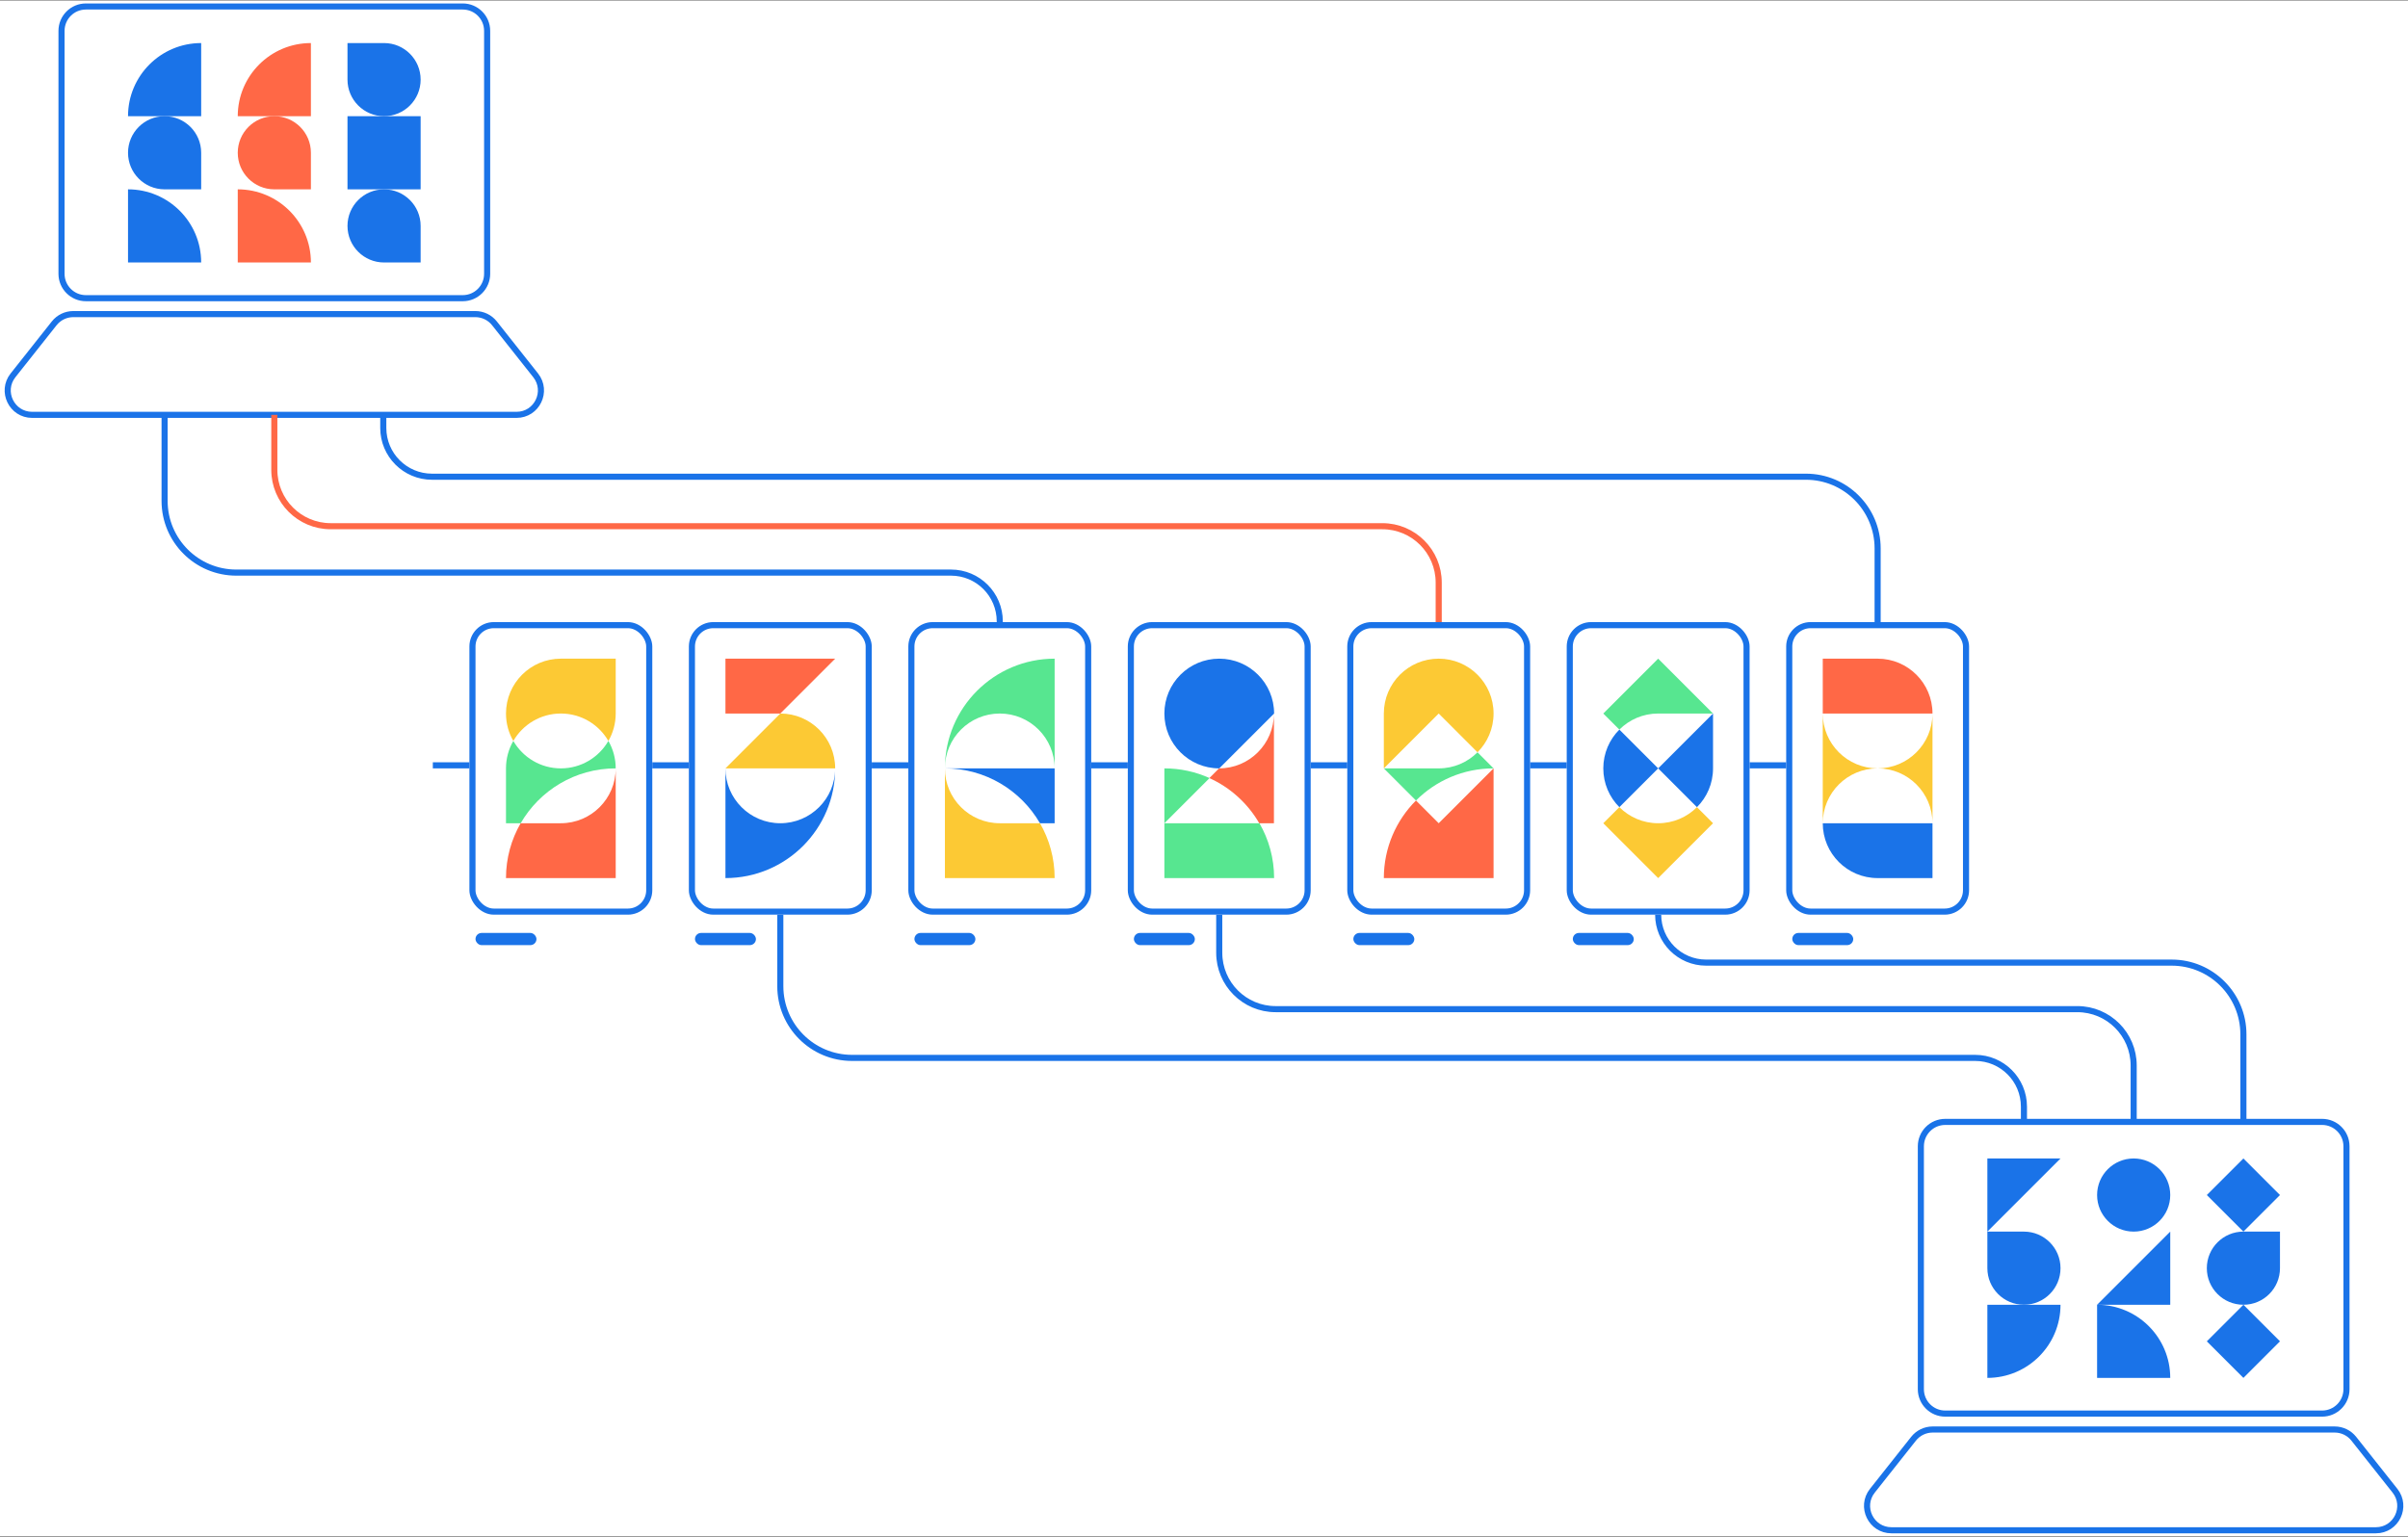 <?xml version="1.0" encoding="UTF-8"?>
<svg width="470px" height="300px" viewBox="0 0 470 300" version="1.1" xmlns="http://www.w3.org/2000/svg" xmlns:xlink="http://www.w3.org/1999/xlink">
    <rect x="0" y="0" width="470" height="300" fill="#333333" stroke="none"/>
    <!-- Generator: Sketch 63.1 (92452) - https://sketch.com -->
    <title>discourage-insider-threats</title>
    <desc>Created with Sketch.</desc>
    <g id="Page-1" stroke="none" stroke-width="1" fill="none" fill-rule="evenodd">
        <g id="discourage-insider-threats">
            <rect id="Rectangle" fill="#FFFFFF" fill-rule="nonzero" x="0" y="0.076" width="470" height="299.848"></rect>
            <g id="Group" transform="translate(349, 122)">
                <path d="M17.481,49.417 C11.567,49.417 6.772,44.623 6.772,38.709 L28.19,38.709 L28.19,49.417 L17.481,49.417 Z" id="Path" fill="#1A73E8" fill-rule="nonzero"></path>
                <path d="M17.481,6.582 C23.395,6.582 28.19,11.377 28.19,17.291 L6.772,17.291 L6.772,6.582 L17.481,6.582 Z" id="Path" fill="#FF6846" fill-rule="nonzero"></path>
                <path d="M6.772,17.291 C6.772,23.205 11.567,28 17.481,28 C23.395,28 28.19,23.205 28.19,17.291 L28.19,38.709 C28.19,32.794 23.395,28 17.481,28 C11.567,28 6.772,32.794 6.772,38.709 L6.772,17.291 Z" id="Path" fill="#FCC934" fill-rule="nonzero"></path>
                <rect id="Rectangle" stroke="#1A73E8" stroke-width="1.19" x="0.228" y="0.038" width="34.506" height="55.924" rx="4.165"></rect>
                <rect id="Rectangle" fill="#1A73E8" fill-rule="nonzero" x="0.823" y="60.126" width="11.899" height="2.38" rx="1.19"></rect>
            </g>
            <g id="Group" transform="translate(306, 122)">
                <path d="M6.937,17.291 L17.646,6.582 L28.354,17.291 L17.646,17.291 C14.688,17.291 12.011,18.49 10.073,20.427 L6.937,17.291 Z" id="Path" fill="#57E690"></path>
                <path d="M17.646,28 L28.354,17.291 L28.354,28 C28.354,30.957 27.156,33.634 25.218,35.572 L17.646,28 Z M10.073,35.572 L17.646,28 L10.073,20.427 C8.135,22.365 6.937,25.043 6.937,28 C6.937,30.957 8.135,33.634 10.073,35.572 Z" id="Shape" fill="#1A73E8"></path>
                <path d="M10.073,35.572 C12.011,37.51 14.688,38.709 17.646,38.709 C20.603,38.709 23.28,37.51 25.218,35.572 L28.354,38.709 L17.646,49.418 L6.937,38.709 L10.073,35.572 Z" id="Path" fill="#FCC934"></path>
                <rect id="Rectangle" stroke="#1A73E8" stroke-width="1.19" x="0.392" y="0.038" width="34.506" height="55.924" rx="4.165"></rect>
                <rect id="Rectangle" fill="#1A73E8" fill-rule="nonzero" x="0.987" y="60.126" width="11.899" height="2.38" rx="1.19"></rect>
            </g>
            <g id="Group" transform="translate(263, 122)">
                <path d="M13.374,34.273 L17.81,38.709 L28.519,28 L28.519,49.417 L7.101,49.417 C7.101,43.503 9.499,38.149 13.374,34.273 Z" id="Path" fill="#FF6846"></path>
                <path d="M13.374,34.273 L7.101,28 L17.81,28 C20.767,28 23.445,26.801 25.382,24.863 L28.519,28 C22.605,28 17.25,30.397 13.374,34.273 Z" id="Path" fill="#57E690"></path>
                <path d="M7.101,17.291 C7.101,11.377 11.896,6.582 17.81,6.582 C23.724,6.582 28.519,11.377 28.519,17.291 C28.519,20.248 27.32,22.925 25.382,24.863 L17.81,17.291 L7.101,28 L7.101,17.291 Z" id="Path" fill="#FCC934"></path>
                <rect id="Rectangle" stroke="#1A73E8" stroke-width="1.19" x="0.557" y="0.038" width="34.506" height="55.924" rx="4.165"></rect>
                <rect id="Rectangle" fill="#1A73E8" fill-rule="nonzero" x="1.152" y="60.126" width="11.899" height="2.38" rx="1.19"></rect>
            </g>
            <g id="Group" transform="translate(177, 122)">
                <path d="M28.848,38.709 L25.983,38.709 C22.28,32.307 15.358,28 7.43,28 L28.848,28 L28.848,38.709 Z" id="Path" fill="#1A73E8" fill-rule="nonzero"></path>
                <path d="M28.848,6.582 C17.019,6.582 7.43,16.171 7.43,28 C7.43,22.085 12.225,17.291 18.139,17.291 C24.054,17.291 28.848,22.085 28.848,28 L28.848,6.582 Z" id="Path" fill="#57E690" fill-rule="nonzero"></path>
                <path d="M7.43,49.417 L7.43,28 C7.43,33.914 12.225,38.709 18.139,38.709 L25.983,38.709 C27.805,41.859 28.848,45.516 28.848,49.417 L7.43,49.417 Z" id="Path" fill="#FCC934" fill-rule="nonzero"></path>
                <rect id="Rectangle" stroke="#1A73E8" stroke-width="1.19" x="0.886" y="0.038" width="34.506" height="55.924" rx="4.165"></rect>
                <rect id="Rectangle" fill="#1A73E8" fill-rule="nonzero" x="1.481" y="60.126" width="11.899" height="2.38" rx="1.19"></rect>
            </g>
            <g id="Group" transform="translate(135, 122)">
                <polygon id="Path" fill="#FF6846" fill-rule="nonzero" points="6.595 6.582 6.595 17.291 17.304 17.291 28.013 6.582"></polygon>
                <path d="M6.595,28 L17.304,17.291 C23.218,17.291 28.013,22.085 28.013,28 L6.595,28 Z" id="Path" fill="#FCC934" fill-rule="nonzero"></path>
                <path d="M6.595,49.417 L6.595,28 C6.595,33.914 11.389,38.709 17.304,38.709 C23.218,38.709 28.013,33.914 28.013,28 C28.013,39.828 18.424,49.417 6.595,49.417 Z" id="Path" fill="#1A73E8" fill-rule="nonzero"></path>
                <rect id="Rectangle" stroke="#1A73E8" stroke-width="1.19" x="0.051" y="0.038" width="34.506" height="55.924" rx="4.165"></rect>
                <rect id="Rectangle" fill="#1A73E8" fill-rule="nonzero" x="0.646" y="60.126" width="11.899" height="2.38" rx="1.19"></rect>
            </g>
            <g id="Group" transform="translate(92, 122)">
                <path d="M28.177,17.291 C28.177,19.241 27.656,21.07 26.745,22.645 C24.893,19.444 21.432,17.291 17.468,17.291 C13.505,17.291 10.044,19.444 8.192,22.645 C7.281,21.07 6.76,19.241 6.76,17.291 C6.76,11.377 11.554,6.582 17.468,6.582 L28.177,6.582 L28.177,17.291 Z" id="Path" fill="#FCC934"></path>
                <path d="M9.625,38.709 L6.76,38.709 L6.76,28 C6.76,26.049 7.281,24.22 8.192,22.645 C10.044,25.846 13.505,28 17.468,28 C21.432,28 24.893,25.846 26.745,22.645 C27.656,24.22 28.177,26.049 28.177,28 C20.25,28 13.328,32.307 9.625,38.709 Z" id="Path" fill="#57E690"></path>
                <path d="M9.625,38.709 L17.468,38.709 C23.383,38.709 28.177,33.914 28.177,28 L28.177,49.417 L6.76,49.417 C6.76,45.516 7.803,41.859 9.625,38.709 Z" id="Path" fill="#FF6846"></path>
                <rect id="Rectangle" stroke="#1A73E8" stroke-width="1.19" x="0.215" y="0.038" width="34.506" height="55.924" rx="4.165"></rect>
                <rect id="Rectangle" fill="#1A73E8" fill-rule="nonzero" x="0.81" y="60.126" width="11.899" height="2.38" rx="1.19"></rect>
            </g>
            <rect id="Rectangle" fill="#1A73E8" fill-rule="nonzero" x="221.316" y="182.126" width="11.899" height="2.38" rx="1.19"></rect>
            <path d="M227.266,160.709 L245.818,160.709 C247.641,163.859 248.684,167.516 248.684,171.417 L227.266,171.417 L227.266,160.709 Z M227.266,160.709 L236.082,151.893 C233.393,150.677 230.409,150 227.266,150 L227.266,160.709 Z" id="Shape" fill="#57E690"></path>
            <path d="M236.047,151.893 L237.94,150 C243.854,150 248.649,145.205 248.649,139.291 L248.649,160.709 L245.784,160.709 C243.548,156.845 240.141,153.744 236.047,151.893 Z" id="Path" fill="#FF6846"></path>
            <path d="M227.266,139.291 C227.266,133.377 232.06,128.582 237.975,128.582 C243.889,128.582 248.684,133.377 248.684,139.291 L237.975,150 C232.06,150 227.266,145.205 227.266,139.291 Z" id="Path" fill="#1A73E8"></path>
            <rect id="Rectangle" stroke="#1A73E8" stroke-width="1.19" x="220.722" y="122.038" width="34.506" height="55.924" rx="4.165"></rect>
            <line x1="341.494" y1="149.405" x2="348.633" y2="149.405" id="Path" stroke="#1A73E8" stroke-width="1.19"></line>
            <line x1="298.658" y1="149.405" x2="305.797" y2="149.405" id="Path" stroke="#1A73E8" stroke-width="1.19"></line>
            <line x1="212.987" y1="149.405" x2="220.127" y2="149.405" id="Path" stroke="#1A73E8" stroke-width="1.19"></line>
            <line x1="170.152" y1="149.405" x2="177.291" y2="149.405" id="Path" stroke="#1A73E8" stroke-width="1.19"></line>
            <line x1="127.316" y1="149.405" x2="134.456" y2="149.405" id="Path" stroke="#1A73E8" stroke-width="1.19"></line>
            <line x1="84.481" y1="149.405" x2="91.62" y2="149.405" id="Path" stroke="#1A73E8" stroke-width="1.19"></line>
            <line x1="255.823" y1="149.405" x2="262.962" y2="149.405" id="Path" stroke="#1A73E8" stroke-width="1.19"></line>
            <path d="M12.007,6.025 C12.007,3.397 14.138,1.266 16.767,1.266 L90.322,1.266 C92.951,1.266 95.082,3.397 95.082,6.025 L95.082,53.45 C95.082,56.079 92.951,58.21 90.322,58.21 L16.767,58.21 C14.138,58.21 12.007,56.079 12.007,53.45 L12.007,6.025 Z" id="Path" stroke="#1A73E8" stroke-width="1.19" fill="#FFFFFF" fill-rule="nonzero"></path>
            <path d="M10.578,63.121 C11.48,61.98 12.855,61.316 14.309,61.316 L92.779,61.316 C94.234,61.316 95.608,61.98 96.511,63.121 L104.55,73.273 C107.021,76.393 104.798,80.987 100.819,80.987 L6.27,80.987 C2.29,80.987 0.068,76.393 2.539,73.273 L10.578,63.121 Z" id="Path" stroke="#1A73E8" stroke-width="1.19" fill="#FFFFFF" fill-rule="nonzero"></path>
            <rect id="Rectangle" fill="#1A73E8" fill-rule="nonzero" x="67.823" y="22.683" width="14.278" height="14.278"></rect>
            <path d="M67.823,15.544 C67.823,19.487 71.019,22.683 74.962,22.683 C78.905,22.683 82.101,19.487 82.101,15.544 C82.101,11.601 78.905,8.405 74.962,8.405 L67.823,8.405 L67.823,15.544 Z" id="Path" fill="#1A73E8" fill-rule="nonzero"></path>
            <path d="M82.101,44.101 C82.101,40.158 78.905,36.962 74.962,36.962 C71.019,36.962 67.823,40.158 67.823,44.101 C67.823,48.044 71.019,51.24 74.962,51.24 L82.101,51.24 L82.101,44.101 Z" id="Path" fill="#1A73E8" fill-rule="nonzero"></path>
            <path d="M39.266,29.823 C39.266,25.88 36.069,22.683 32.127,22.683 C28.184,22.683 24.987,25.88 24.987,29.823 C24.987,33.766 28.184,36.962 32.127,36.962 L39.266,36.962 L39.266,29.823 Z" id="Path" fill="#1A73E8" fill-rule="nonzero"></path>
            <path d="M39.266,8.405 C31.38,8.405 24.987,14.798 24.987,22.683 L39.266,22.683 L39.266,8.405 Z" id="Path" fill="#1A73E8" fill-rule="nonzero"></path>
            <path d="M39.266,51.24 C39.266,43.355 32.873,36.962 24.987,36.962 L24.987,51.24 L39.266,51.24 Z" id="Path" fill="#1A73E8" fill-rule="nonzero"></path>
            <path d="M60.684,29.823 C60.684,25.88 57.487,22.683 53.544,22.683 C49.601,22.683 46.405,25.88 46.405,29.823 C46.405,33.766 49.601,36.962 53.544,36.962 L60.684,36.962 L60.684,29.823 Z" id="Path" fill="#FF6846" fill-rule="nonzero"></path>
            <path d="M60.684,8.405 C52.798,8.405 46.405,14.798 46.405,22.683 L60.684,22.683 L60.684,8.405 Z" id="Path" fill="#FF6846" fill-rule="nonzero"></path>
            <path d="M60.684,51.24 C60.684,43.355 54.291,36.962 46.405,36.962 L46.405,51.24 L60.684,51.24 Z" id="Path" fill="#FF6846" fill-rule="nonzero"></path>
            <path d="M374.918,223.772 C374.918,221.144 377.049,219.013 379.678,219.013 L453.234,219.013 C455.862,219.013 457.993,221.144 457.993,223.772 L457.993,271.197 C457.993,273.826 455.862,275.957 453.234,275.957 L379.678,275.957 C377.049,275.957 374.918,273.826 374.918,271.197 L374.918,223.772 Z" id="Path" stroke="#1A73E8" stroke-width="1.19" fill="#FFFFFF" fill-rule="nonzero"></path>
            <path d="M373.489,280.868 C374.392,279.727 375.766,279.063 377.221,279.063 L455.691,279.063 C457.145,279.063 458.52,279.727 459.422,280.868 L467.461,291.02 C469.932,294.14 467.71,298.734 463.73,298.734 L369.181,298.734 C365.202,298.734 362.979,294.14 365.45,291.02 L373.489,280.868 Z" id="Path" stroke="#1A73E8" stroke-width="1.19" fill="#FFFFFF" fill-rule="nonzero"></path>
            <path d="M437.873,240.43 C433.931,240.43 430.734,243.627 430.734,247.57 C430.734,251.513 433.931,254.709 437.873,254.709 C441.816,254.709 445.013,251.513 445.013,247.57 L445.013,240.43 L437.873,240.43 Z" id="Path" fill="#1A73E8" fill-rule="nonzero"></path>
            <polygon id="Path" fill="#1A73E8" fill-rule="nonzero" points="437.873 226.152 445.013 233.291 437.873 240.43 430.734 233.291"></polygon>
            <polygon id="Path" fill="#1A73E8" fill-rule="nonzero" points="437.873 254.709 445.013 261.848 437.873 268.987 430.734 261.848"></polygon>
            <path d="M387.899,268.987 C395.785,268.987 402.177,262.595 402.177,254.709 L387.899,254.709 L387.899,268.987 Z" id="Path" fill="#1A73E8" fill-rule="nonzero"></path>
            <path d="M387.899,247.57 C387.899,251.513 391.095,254.709 395.038,254.709 C398.981,254.709 402.177,251.513 402.177,247.57 C402.177,243.627 398.981,240.43 395.038,240.43 L387.899,240.43 L387.899,247.57 Z" id="Path" fill="#1A73E8" fill-rule="nonzero"></path>
            <polygon id="Path" fill="#1A73E8" fill-rule="nonzero" points="387.899 226.152 387.899 240.43 402.177 226.152"></polygon>
            <ellipse id="Oval" fill="#1A73E8" fill-rule="nonzero" cx="416.456" cy="233.291" rx="7.139" ry="7.139"></ellipse>
            <path d="M423.595,268.987 C423.595,261.102 417.202,254.709 409.316,254.709 L409.316,268.987 L423.595,268.987 Z" id="Path" fill="#1A73E8" fill-rule="nonzero"></path>
            <polygon id="Path" fill="#1A73E8" fill-rule="nonzero" points="423.595 254.709 423.595 240.43 409.316 254.709"></polygon>
            <path d="M74.81,80.987 L74.81,83.544 C74.81,88.802 79.072,93.063 84.329,93.063 L352.481,93.063 C360.213,93.063 366.481,99.331 366.481,107.063 L366.481,121.443" id="Path" stroke="#1A73E8" stroke-width="1.19"></path>
            <path d="M53.544,80.987 L53.544,91.724 C53.544,97.8 58.469,102.724 64.544,102.724 L269.81,102.724 C275.885,102.724 280.81,107.649 280.81,113.724 L280.81,121.443" id="Path" stroke="#FF6846" stroke-width="1.19"></path>
            <path d="M32.127,80.987 L32.127,97.782 C32.127,105.514 38.395,111.782 46.127,111.782 L185.62,111.782 C190.877,111.782 195.139,116.044 195.139,121.301 L195.139,121.443" id="Path" stroke="#1A73E8" stroke-width="1.19"></path>
            <path d="M395.038,219.013 L395.038,216.038 C395.038,210.781 390.776,206.519 385.519,206.519 L166.304,206.519 C158.572,206.519 152.304,200.251 152.304,192.519 L152.304,178.557" id="Path" stroke="#1A73E8" stroke-width="1.19"></path>
            <path d="M416.456,219.013 L416.456,208 C416.456,201.925 411.531,197 405.456,197 L248.975,197 C242.9,197 237.975,192.075 237.975,186 L237.975,178.557" id="Path" stroke="#1A73E8" stroke-width="1.19"></path>
            <path d="M437.873,219.013 L437.873,201.92 C437.873,194.188 431.605,187.92 423.873,187.92 L333.009,187.92 C327.837,187.92 323.646,183.728 323.646,178.557 L323.646,178.557" id="Path" stroke="#1A73E8" stroke-width="1.19"></path>
        </g>
    </g>
</svg>